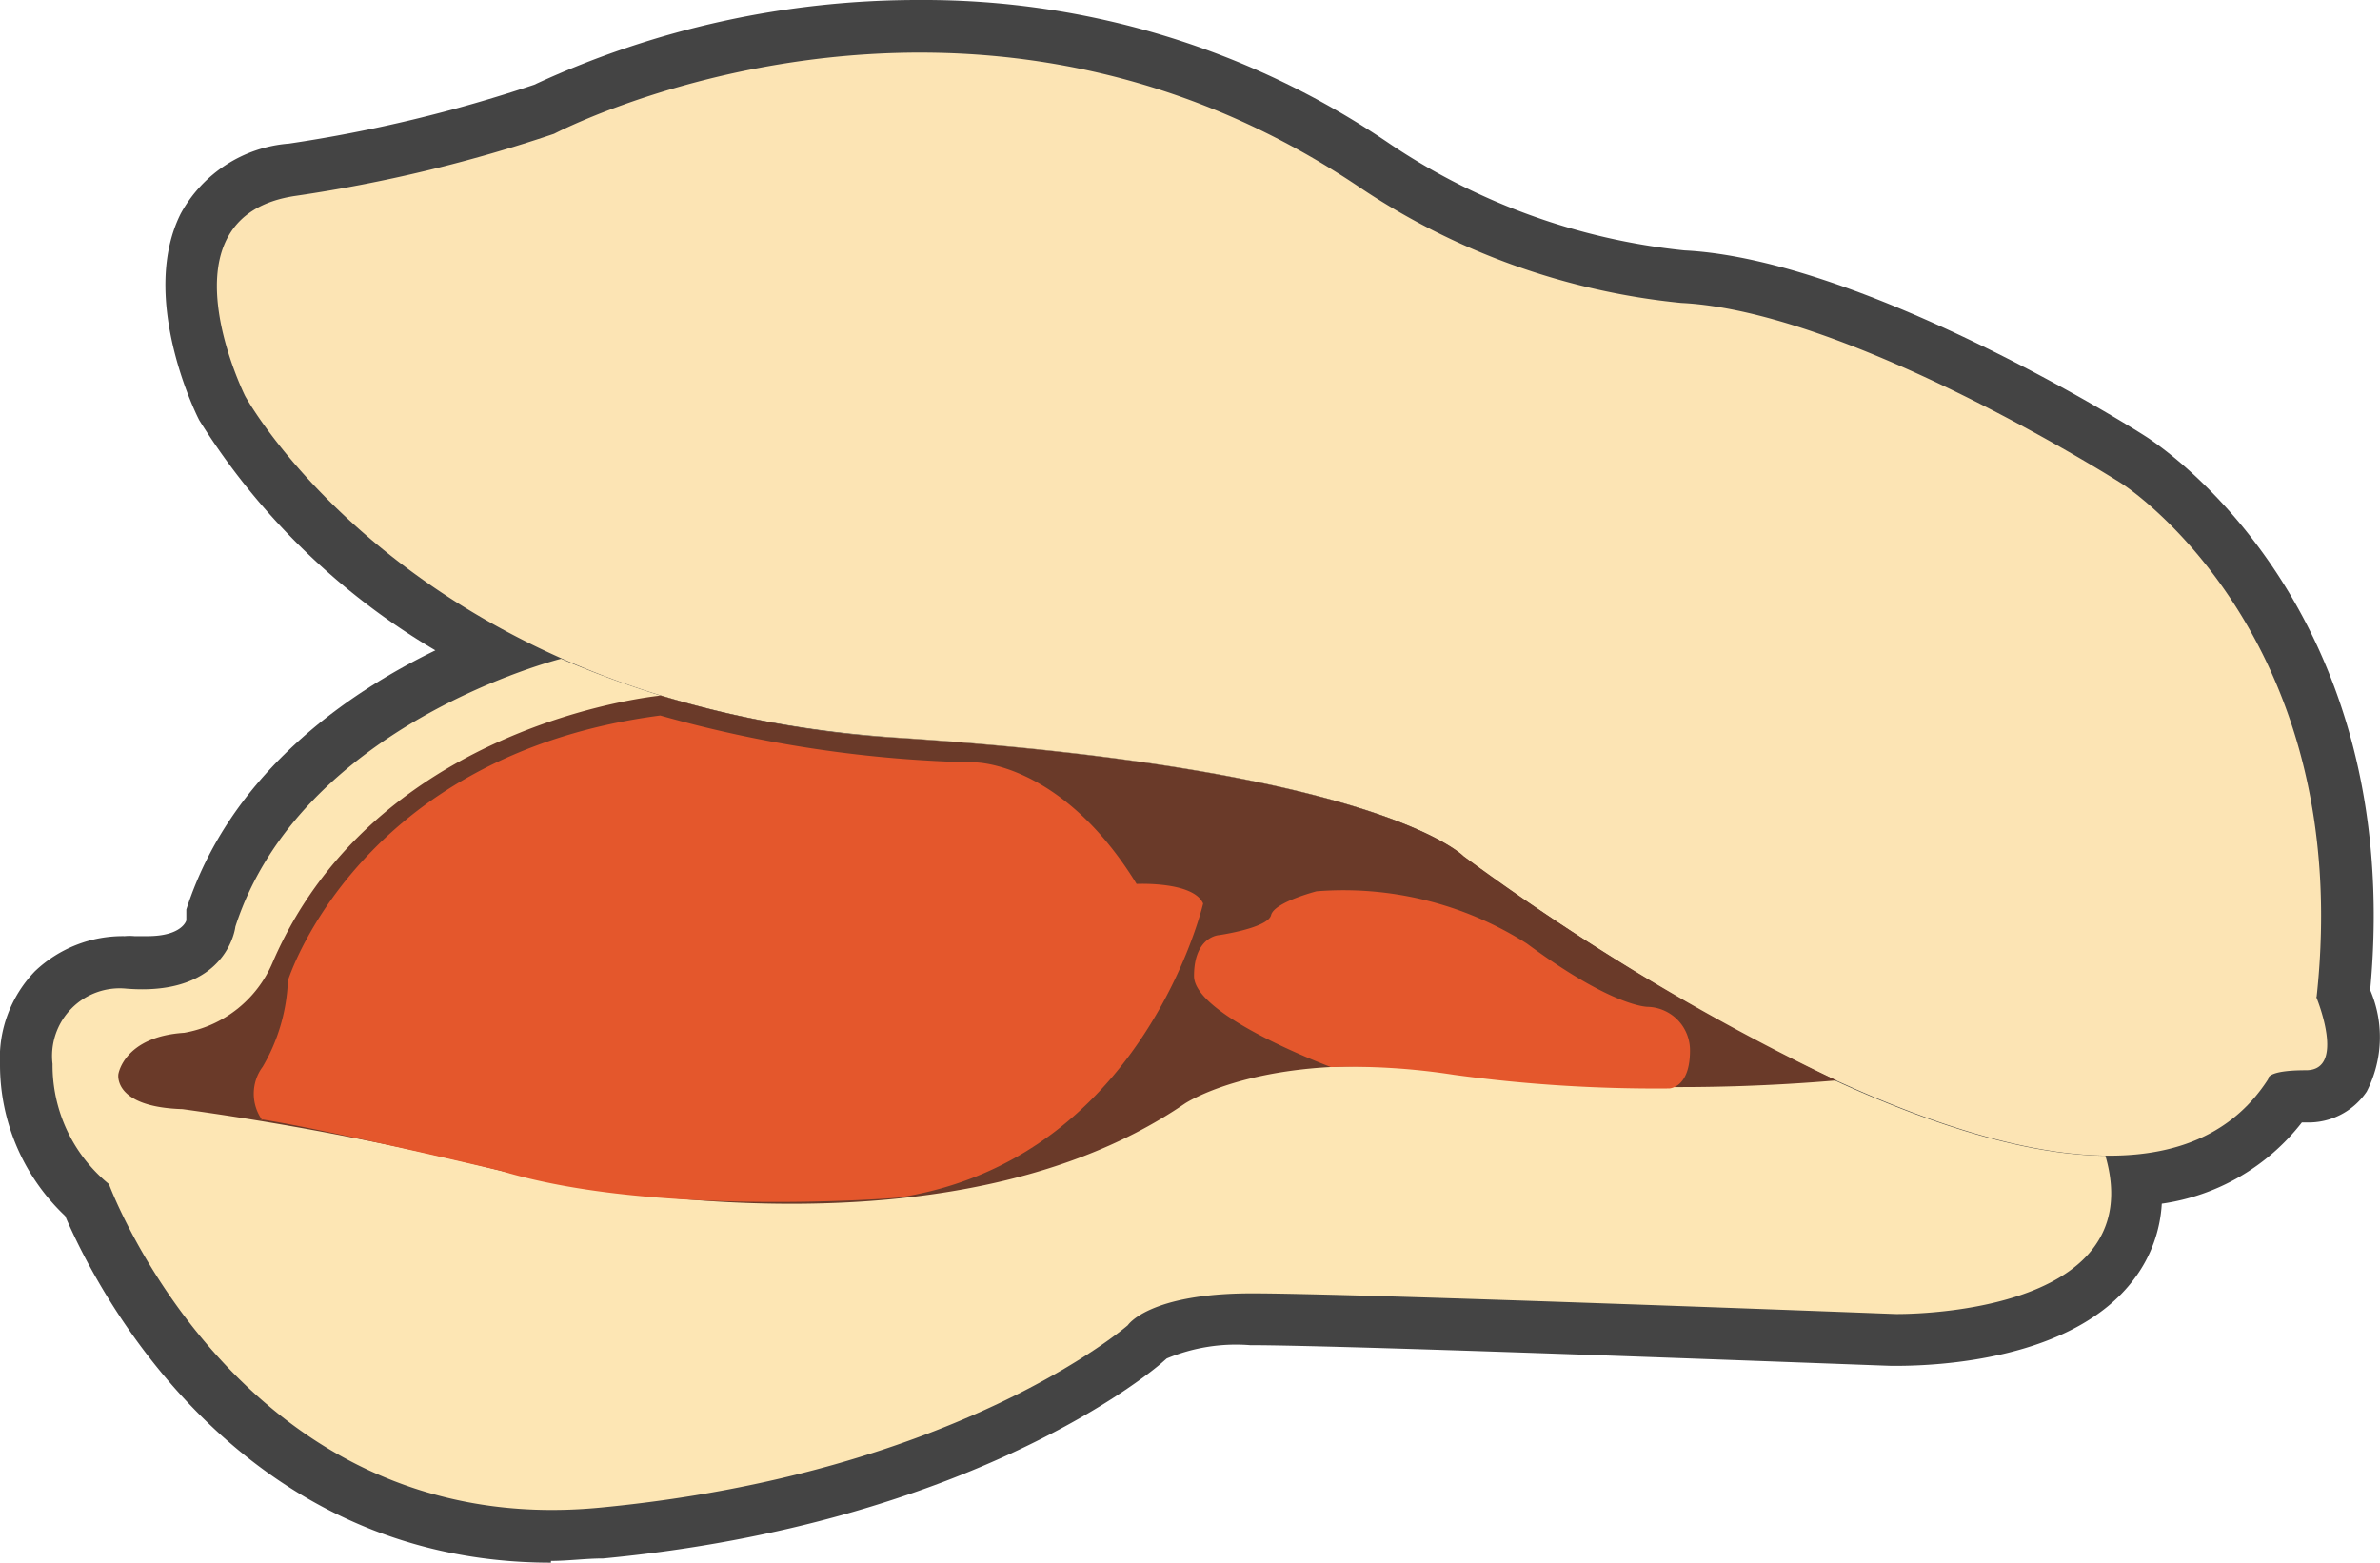 <svg xmlns="http://www.w3.org/2000/svg" viewBox="0 0 67.95 44.62"><defs><style>.cls-1{fill:#444;}.cls-2{fill:#fce4b4;}.cls-3{fill:#fde6b4;}.cls-4{fill:#6a3a29;}.cls-5{fill:#e4572c;}</style></defs><title>Peanut</title><g id="레이어_2" data-name="레이어 2"><g id="레이어_1-2" data-name="레이어 1"><path class="cls-1" d="M15.73,44.62c-9.1,0-13.06-8-13.87-9.9A5.94,5.94,0,0,1,0,30.41a3.58,3.58,0,0,1,1-2.68,3.64,3.64,0,0,1,2.56-1,1.58,1.58,0,0,1,.28,0h.37c1,0,1.11-.45,1.11-.45l0-.16,0-.15c1.25-3.87,4.56-6.16,7.11-7.4A19.77,19.77,0,0,1,5.69,12C5.49,11.62,4,8.41,5.16,6.1a3.86,3.86,0,0,1,3.09-2,40.72,40.72,0,0,0,7-1.68A26.05,26.05,0,0,1,26.29,0,23.6,23.6,0,0,1,39.67,4.1a18.43,18.43,0,0,0,8.42,3.05c5.17.26,13,5.18,13.29,5.39s7.31,4.8,6.29,15.73a3.4,3.4,0,0,1-.1,2.9,2,2,0,0,1-1.72.88h-.13a6.17,6.17,0,0,1-4,2.32,3.93,3.93,0,0,1-.79,2.15C59.2,38.84,55.3,39,54.14,39H54c-.15,0-15.42-.59-18.31-.59a5.13,5.13,0,0,0-2.38.38l0,0-.16.14c-.21.18-5.37,4.57-15.93,5.57-.5,0-1,.07-1.49.07"/><path class="cls-2" d="M66.14,28.47c1.13-10.39-5.56-14.66-5.56-14.66S52.85,8.89,48,8.65a20,20,0,0,1-9.18-3.3c-11.36-7.65-23-1.53-23-1.53A41.94,41.94,0,0,1,8.46,5.59C4.43,6.16,7,11.31,7,11.31s4.83,8.86,18.61,9.75,16.15,3.38,16.15,3.38,18.25,13.78,23,6.37c0,0-.08-.25,1.08-.25s.29-2.09.29-2.09"/><path class="cls-3" d="M60,33c-7.14-.15-18.27-8.56-18.27-8.56s-2.38-2.5-16.15-3.38a27.83,27.83,0,0,1-9.56-2.25s-7.42,1.85-9.3,7.65c0,0-.21,2-3.11,1.77A1.93,1.93,0,0,0,1.5,30.38a4.38,4.38,0,0,0,1.61,3.43s3.76,10.21,14,9.24,15.09-5.21,15.09-5.21.59-.91,3.54-.91,18.37.59,18.37.59,7.35.13,6-4.52"/><path class="cls-4" d="M52.43,30.85a53,53,0,0,1-10.92-.2c-5.26-.76-7.68.86-7.68.86-7.3,5-19.49,1.93-19.49,1.93a85.84,85.84,0,0,0-9.13-1.77c-2-.06-1.83-1-1.83-1s.16-1.07,1.88-1.18a3.37,3.37,0,0,0,2.52-2c2.77-6.45,10.08-7.51,11-7.62a.21.21,0,0,1,.12,0,29.22,29.22,0,0,0,6.74,1.2c13.77.89,16.15,3.38,16.15,3.38a65.79,65.79,0,0,0,10.49,6.33Z"/><path class="cls-5" d="M7.5,32a1.29,1.29,0,0,1,0-1.54A5.25,5.25,0,0,0,8.22,28s2-6.44,10.63-7.57a35.58,35.58,0,0,0,9,1.34s2.47,0,4.6,3.47c0,0,1.62-.08,1.9.56,0,0-1.71,7.34-8.73,8.4,0,0-6.94.57-11.33-.77,0,0-5.06-1.2-6.84-1.47"/><path class="cls-5" d="M38,30.47s-3.91-1.46-3.91-2.6.72-1.17.72-1.17,1.39-.2,1.48-.57,1.3-.68,1.3-.68a9.76,9.76,0,0,1,6,1.49c2.5,1.85,3.47,1.81,3.47,1.81A1.24,1.24,0,0,1,48.25,30c0,1.08-.6,1.08-.6,1.08a42.66,42.66,0,0,1-6.14-.39A19.08,19.08,0,0,0,38,30.47"/></g></g></svg>